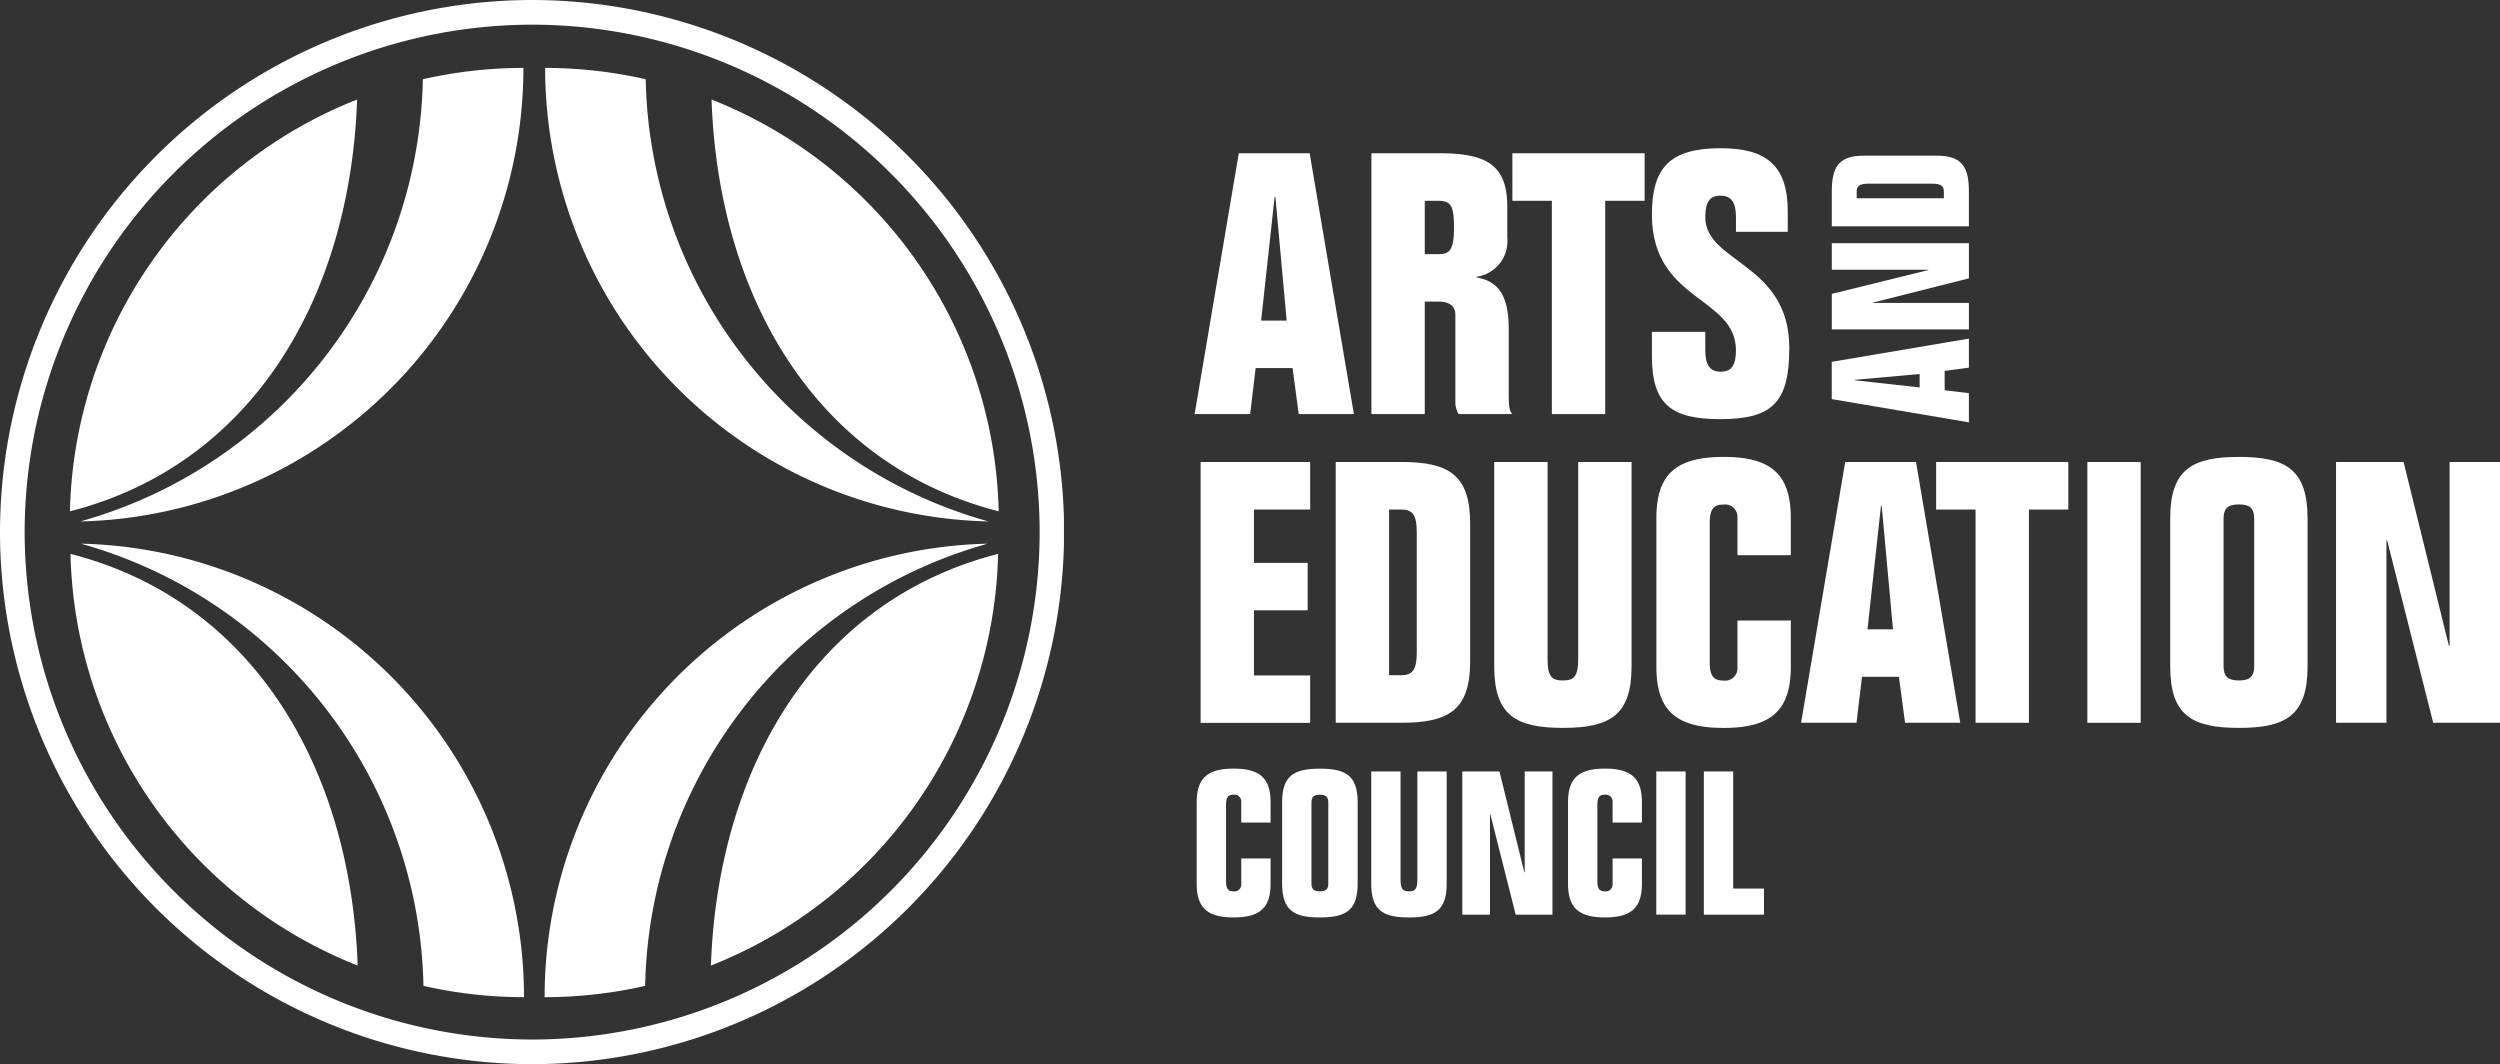 <svg xmlns="http://www.w3.org/2000/svg" xmlns:xlink="http://www.w3.org/1999/xlink" viewBox="8 3611 121.829 51.857"><rect x="8" y="3611" width="121.829" height="51.857" fill="#333333" stroke="none"/><defs><style>.a{fill:none;}.b{fill:#fff;}.c{clip-path:url(#a);}</style><clipPath id="a"><path class="a" d="M0-51.857H121.829V0H0Z" transform="translate(0 51.857)"/></clipPath></defs><g transform="translate(8 3611)"><path class="b" d="M0,0,.268-2.243h1.8L2.366,0H5.055L2.9-12.709H-.554L-2.706,0ZM1.191-10.575h.04l.548,6.018H.535Z" transform="translate(60.922 20.179)"/><g class="c"><path class="b" d="M0,0V-5.483H.656c.535,0,.835.215.835.641V-.516A1.153,1.153,0,0,0,1.652,0H4.269c-.178-.2-.178-.408-.178-1.388v-2.76c0-1.618-.5-2.331-1.564-2.507v-.036A1.755,1.755,0,0,0,4.021-8.6V-10.11c0-2.03-1.014-2.6-3.293-2.6H-2.6V0ZM0-10.394H.656c.622,0,.768.25.768,1.3,0,1.122-.216,1.3-.768,1.3H0v-2.6" transform="translate(69.431 20.179)"/><path class="b" d="M0,0H-1.923V-2.316H4.521V0H2.6V10.394H0Z" transform="translate(75.624 9.785)"/><path class="b" d="M0,0V-.71c0-.73-.231-1.051-.744-1.051-.537,0-.75.3-.75,1.051,0,2.225,4.093,2.225,4.093,6.37,0,2.653-.82,3.469-3.366,3.469-2.367,0-3.328-.709-3.328-3.058V4.877h2.6v.889c0,.729.231,1.051.75,1.051S0,6.514,0,5.766C-.018,3.134-4.095,3.4-4.095-.835c0-2.28.855-3.239,3.351-3.239,2.2,0,3.268.819,3.268,3.078V0H0" transform="translate(84.596 11.297)"/><path class="b" d="M0,0H5.34V2.316H2.6v2.6H5.217V7.227H2.6V10.4H5.34v2.311H0Z" transform="translate(58.507 22.515)"/><path class="b" d="M0,0H3.2C5.483,0,6.552-.6,6.552-2.987V-9.714c0-2.384-1.069-2.994-3.347-2.994H0ZM2.6-10.39h.6c.533,0,.75.247.75,1.1v5.871c0,.854-.217,1.1-.75,1.1H2.6V-10.39" transform="translate(65.091 35.221)"/><path class="b" d="M0,0C0,2.386-1.069,2.99-3.348,2.99S-6.693,2.386-6.693,0V-9.966h2.6V-.39C-4.1.5-3.881.679-3.348.679S-2.6.5-2.6-.39V-9.966H0V0" transform="translate(79.509 32.481)"/><path class="b" d="M0,0C0-2.1.907-2.991,3.275-2.991S6.551-2.1,6.551,0V1.8h-2.6v-1.9a.6.6,0,0,0-.676-.568c-.462,0-.675.193-.675.889v6.8c0,.693.213.888.675.888a.6.6,0,0,0,.676-.567V4.984h2.6v2.24c0,2.1-.908,2.992-3.276,2.992S0,9.324,0,7.224V0" transform="translate(80.718 25.257)"/><path class="b" d="M0,0,.268-2.239h1.8L2.366,0h2.69L2.9-12.708H-.55L-2.7,0ZM1.193-10.569h.035l.55,6.015H.536Z" transform="translate(90.47 35.221)"/><path class="b" d="M0,0H-1.921V-2.318H4.521V0H2.6V10.39H0Z" transform="translate(96.272 24.831)"/><path class="b" d="M101.72-16.633h2.6V-29.342h-2.6Z" transform="translate(0 51.857)"/><path class="b" d="M0,0C0,2.388,1.068,2.99,3.349,2.99S6.693,2.388,6.693,0V-7.222c0-2.387-1.068-2.993-3.344-2.993S0-9.609,0-7.222ZM2.6-7.207c0-.5.213-.693.748-.693s.745.194.745.693V-.015c0,.5-.213.694-.745.694S2.6.481,2.6-.015V-7.207" transform="translate(105.758 32.481)"/><path class="b" d="M0,0V8.955H-.036L-2.243,0H-5.534V12.708h2.455V3.829h.038L-.8,12.708H2.456V0Z" transform="translate(119.373 22.513)"/><path class="b" d="M0,0C0-1.15.5-1.64,1.8-1.64S3.6-1.15,3.6,0V.987H2.171V-.058A.33.33,0,0,0,1.8-.369c-.253,0-.37.106-.37.489V3.852c0,.381.117.489.37.489a.331.331,0,0,0,.372-.314V2.739H3.6V3.968c0,1.155-.5,1.644-1.8,1.644S0,5.123,0,3.968V0" transform="translate(58.317 39.096)"/><path class="b" d="M0,0C0,1.312.589,1.644,1.84,1.644S3.681,1.312,3.681,0V-3.969c0-1.307-.587-1.637-1.841-1.637S0-5.276,0-3.969ZM1.429-3.955c0-.276.119-.383.411-.383s.41.107.41.383V-.009c0,.274-.115.381-.41.381S1.429.265,1.429-.009V-3.955" transform="translate(62.48 43.065)"/><path class="b" d="M0,0C0,1.312-.587,1.644-1.838,1.644S-3.677,1.312-3.677,0V-5.471h1.429V-.215c0,.49.116.587.41.587s.41-.1.41-.587V-5.471H0V0" transform="translate(70.499 43.065)"/><path class="b" d="M0,0H1.353V6.979H-.439L-1.671,2.1h-.02V6.979H-3.04V0h1.81L-.018,4.913H0Z" transform="translate(74.301 37.594)"/><path class="b" d="M0,0C0-1.15.5-1.64,1.8-1.64S3.6-1.15,3.6,0V.987H2.171V-.058A.331.331,0,0,0,1.8-.369c-.255,0-.37.106-.37.489V3.852c0,.381.115.489.37.489a.332.332,0,0,0,.372-.314V2.739H3.6V3.968c0,1.155-.5,1.644-1.8,1.644S0,5.123,0,3.968V0" transform="translate(76.413 39.096)"/><path class="b" d="M80.714-7.286h1.428v-6.977H80.714Z" transform="translate(0 51.857)"/><path class="b" d="M0,0V-6.979H1.43v5.708h1.5V0Z" transform="translate(83.031 44.573)"/><path class="b" d="M0,0-1.181-.142v-.944L0-1.243V-2.659L-6.683-1.528V.29L0,1.421ZM-5.559-.628V-.649L-2.4-.935V-.28Z" transform="translate(95.947 19.16)"/><path class="b" d="M0,0V-1.29H6.681V.421L2.011,1.6v.018h4.67V2.91H0V1.178L4.706.017V0Z" transform="translate(89.267 13.143)"/><path class="b" d="M0,0V-1.684c0-1.2-.32-1.758-1.573-1.758H-5.109c-1.253,0-1.572.562-1.572,1.758V0ZM-5.467-1.365v-.319c0-.278.131-.393.582-.393H-1.8c.452,0,.581.115.581.393v.319H-5.467" transform="translate(95.947 11.028)"/><path class="b" d="M0,0A24.758,24.758,0,0,1-24.731-24.725,24.758,24.758,0,0,1,0-49.456,24.757,24.757,0,0,1,24.732-24.725,24.757,24.757,0,0,1,0,0M25.919-25.279A25.957,25.957,0,0,0,0-50.658,25.962,25.962,0,0,0-25.932-24.725,25.959,25.959,0,0,0,0,1.2,25.952,25.952,0,0,0,25.915-24.078l0-1.2" transform="translate(25.932 50.658)"/><path class="b" d="M0,0A22.116,22.116,0,0,0-13.995,20.067C-5.058,17.784-.337,9.589,0,0" transform="translate(17.403 4.85)"/><path class="b" d="M0,0A22.094,22.094,0,0,0-4.9.552,22.828,22.828,0,0,1-21.594,22.1,22.107,22.107,0,0,0,0,0" transform="translate(25.506 3.31)"/><path class="b" d="M0,0A22.111,22.111,0,0,1-13.994-20.061C-5.058-17.779-.333-9.589,0,0" transform="translate(17.429 47.053)"/><path class="b" d="M0,0A22.087,22.087,0,0,1-4.9-.552,22.836,22.836,0,0,0-21.592-22.1,22.108,22.108,0,0,1,0,0" transform="translate(25.535 48.594)"/><path class="b" d="M0,0A22.116,22.116,0,0,1,13.992,20.067C5.057,17.784.332,9.589,0,0" transform="translate(34.675 4.85)"/><path class="b" d="M0,0A22.1,22.1,0,0,1,4.9.552,22.834,22.834,0,0,0,21.6,22.1,22.109,22.109,0,0,1,0,0" transform="translate(26.566 3.31)"/><path class="b" d="M0,0A22.109,22.109,0,0,0,13.995-20.061C5.061-17.779.336-9.589,0,0" transform="translate(34.644 47.053)"/><path class="b" d="M0,0A22.1,22.1,0,0,0,4.9-.552,22.83,22.83,0,0,1,21.594-22.1,22.108,22.108,0,0,0,0,0" transform="translate(26.54 48.594)"/></g></g></svg>